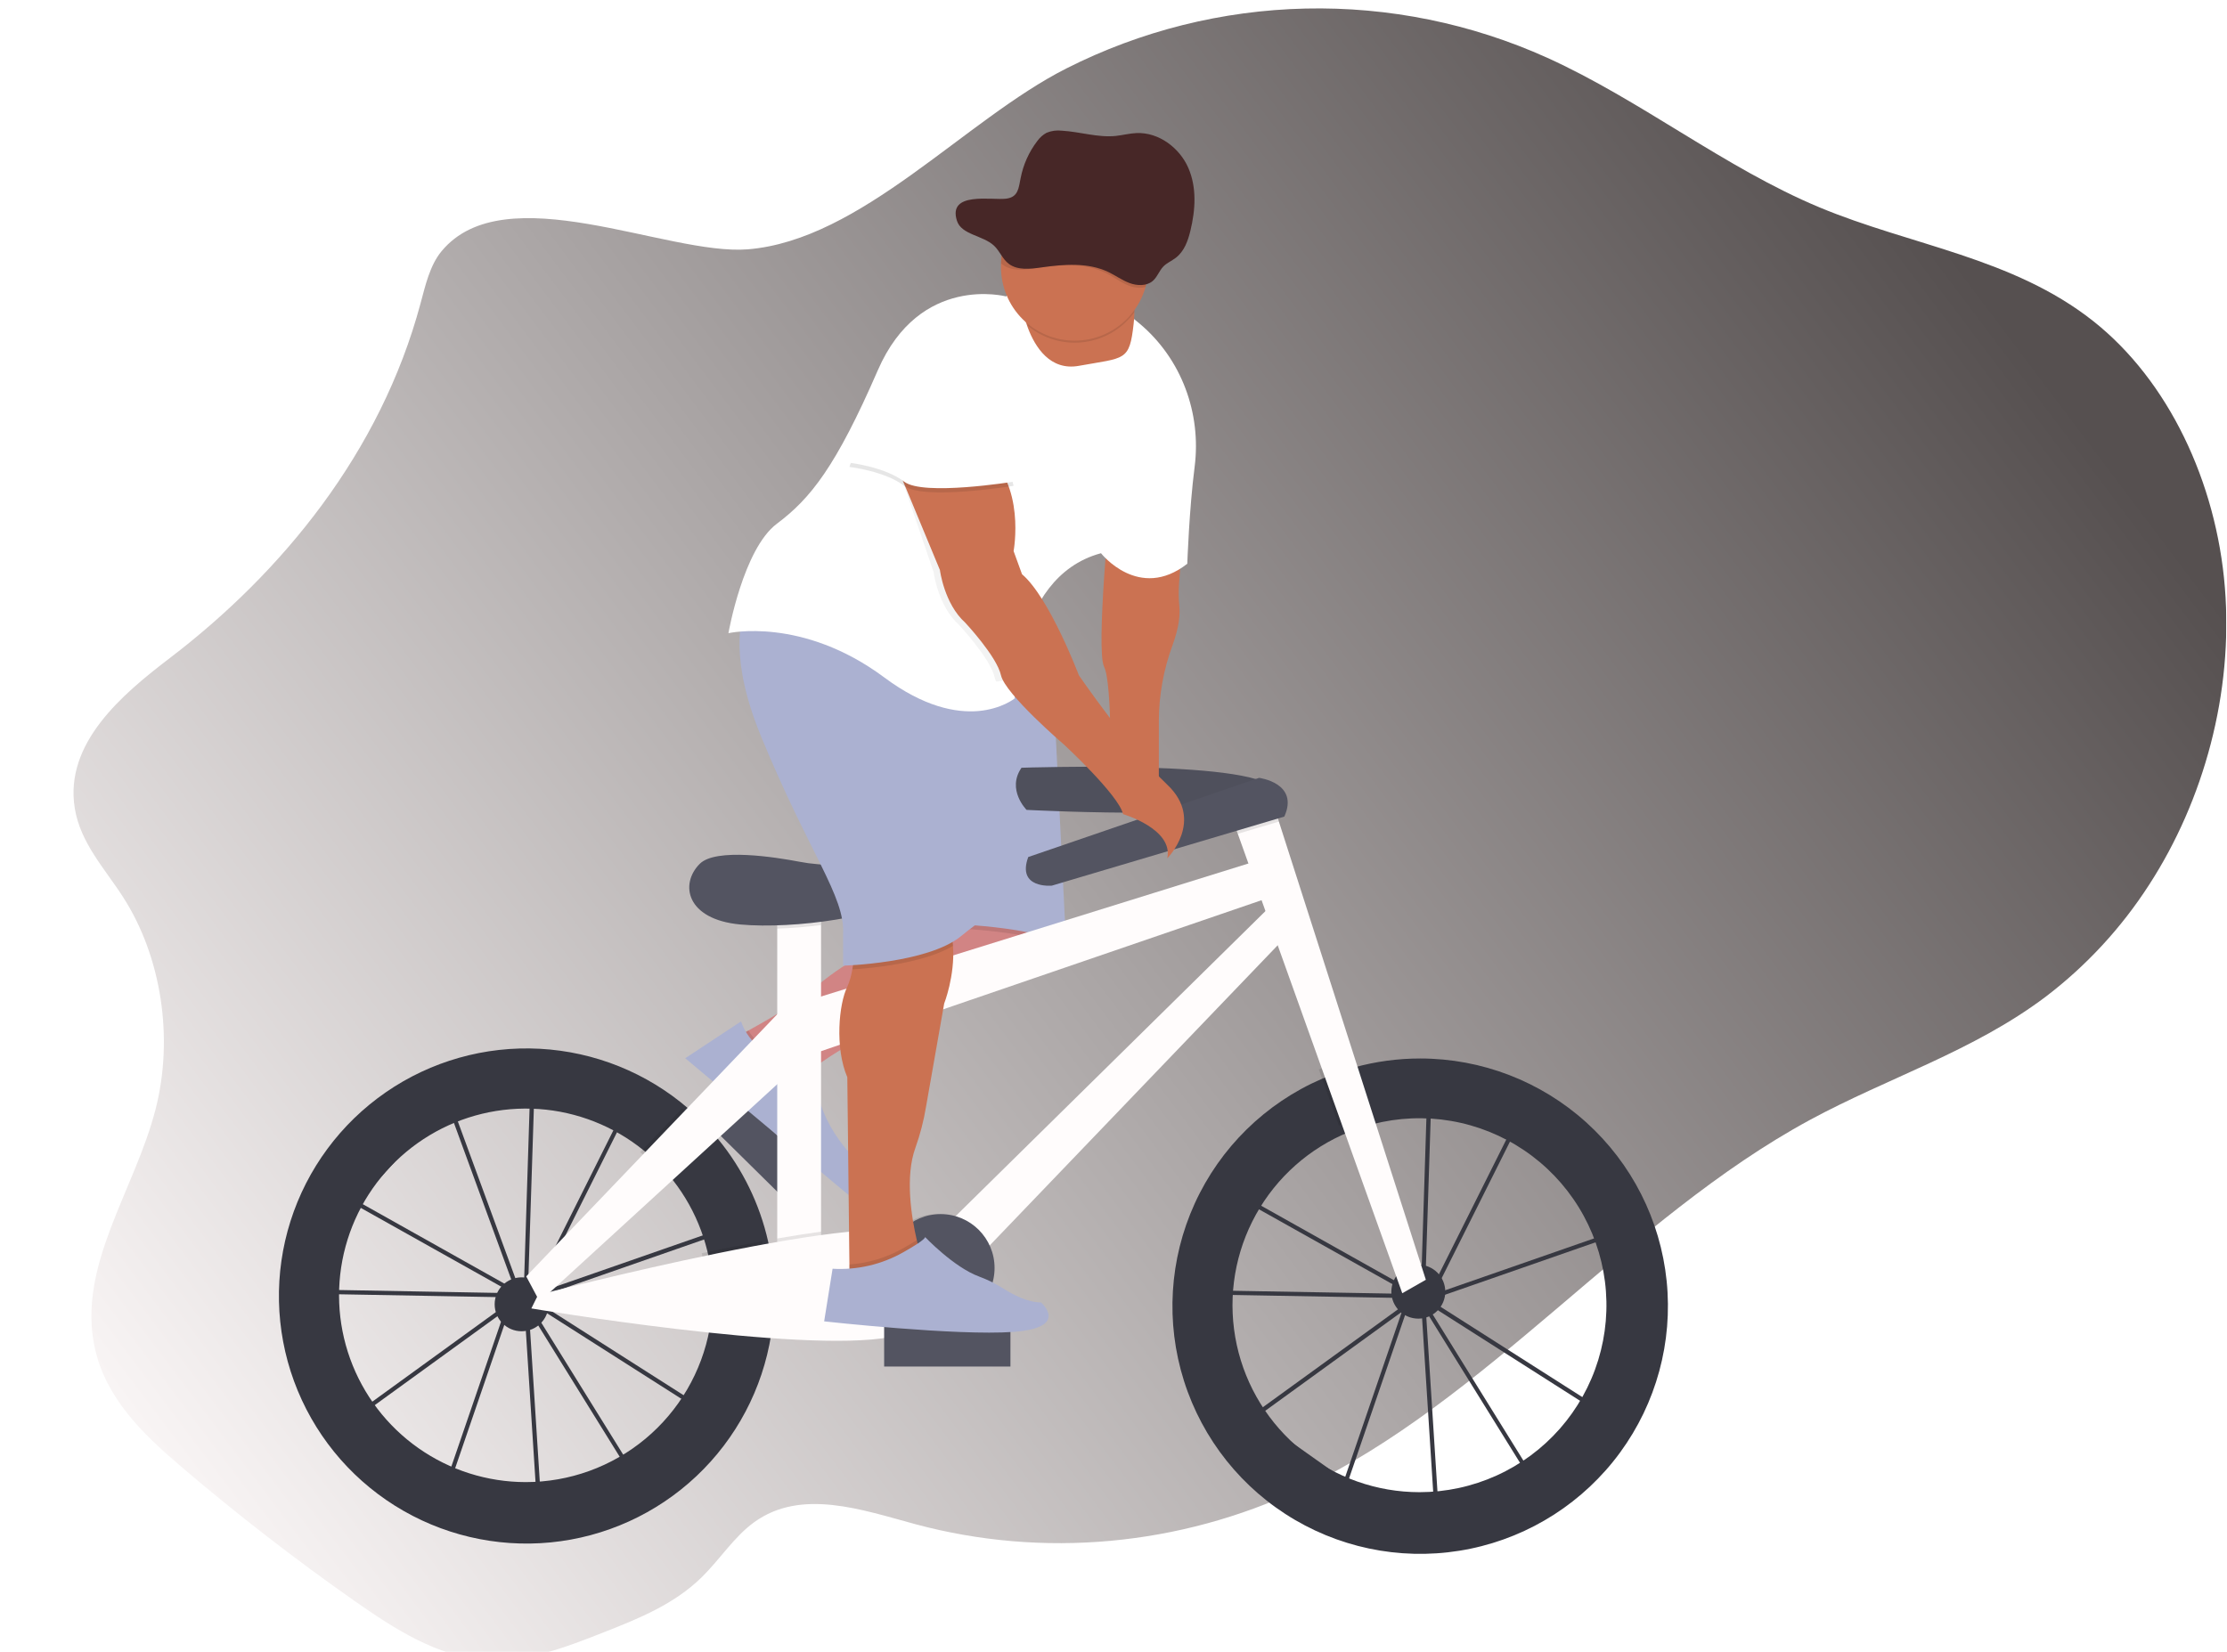 <svg width="1058" height="785" viewBox="0 0 1058 785" fill="none" xmlns="http://www.w3.org/2000/svg">
<g id="undraw_Ride_a_bicycle_2yok 1" clip-path="url(#clip0)">
<g id="Vector" filter="url(#filter0_d)">
<path d="M209.73 115.43C204.25 122.08 202.14 131.43 199.78 140.22C180.78 211.06 133.96 268.04 80.64 308.74C58.06 325.98 30.57 349.1 35.51 380.01C38.17 396.61 49.84 408.83 58.51 422.35C76.7 450.66 82.6 489.14 73.93 523.03C64.07 561.59 36.51 597.57 45.04 636.56C50.3 660.56 68.16 677.64 85.33 692.32C112.117 715.207 139.757 736.647 168.25 756.64C187.35 770.04 207.67 783.08 229.93 784.78C249.53 786.28 268.73 778.83 287.34 771.48C303.6 765.05 320.27 758.36 333.4 745.48C341.97 737.07 348.8 726.22 358.32 719.34C380.68 703.18 409.4 713.42 435.04 720.34C495.54 736.58 560.29 730.65 617.86 703.6C706.17 662.1 773.48 574.95 859.86 528.19C897 508.08 937.4 495.6 971.79 469.7C991.165 454.953 1007.81 436.936 1020.99 416.46C1046.99 376.35 1061.05 325.21 1056.99 275.15C1052.93 225.09 1030.18 176.85 994.45 148.59C956.2 118.34 907.89 112.69 864.37 94.53C819.43 75.77 779.45 43.53 734.94 23.4C698.924 7.157 659.728 -0.817 620.228 0.064C580.728 0.944 541.926 10.657 506.67 28.49C458.23 52.99 409.13 110.15 355.18 114.49C316.74 117.49 239.75 79.01 209.73 115.43Z" fill="url(#paint0_linear)"/>
</g>
<g id="left-wheel">
<path id="Vector_2" d="M255.23 716.99L248.96 619.05L248.83 618.84L242.51 621.04L213.43 705.89L167.18 673.1L240.85 619.69L240.92 619.48L241.34 619.33L246.09 615.88L168.85 572.57L149.93 593.37L152.93 612.87L241.75 614.49V616.49L151.27 614.87L147.85 592.73L173.75 564.27L212.5 519.07L213.19 520.94L221.39 511.94L251.85 517.4V516.19L253.85 516.25V517.76L299.21 525.88L256.92 610.49L250.75 614.96V615.46V616.02L348.55 581.94L336.94 673.15L253.94 620.28L251.02 618.64L299.96 697.52L255.23 716.99ZM251.23 622.65L257.08 714.03L297.13 696.65L251.23 622.65ZM170.65 673.08L212.44 702.71L239.78 622.97L170.65 673.08ZM252.97 617.42L255.06 618.59L335.41 669.79L346.21 584.92L252.97 617.42ZM245.87 610.22L248.38 614.27L248.82 613.95L251.82 519.42L222.08 514.1L213.92 523.1L245.87 610.22ZM170.45 571.16L245.29 613.16L243.99 611.03L212.41 524.76L175.22 565.63L170.45 571.16ZM253.85 519.77L250.85 612.49L255.37 609.21L296.28 527.39L253.85 519.77Z" fill="#373841"/>
<path id="Vector_3" d="M364.92 589.95C360.91 572.131 352.79 555.495 341.21 541.37C336.911 536.121 332.171 531.25 327.04 526.81C307.314 509.779 282.491 499.779 256.467 498.381C230.443 496.983 204.692 504.265 183.254 519.085C161.816 533.904 145.906 555.422 138.02 580.262C130.134 605.102 130.719 631.857 139.683 656.328C148.647 680.799 165.482 701.601 187.547 715.47C209.612 729.339 235.657 735.488 261.595 732.954C287.533 730.42 311.895 719.345 330.858 701.468C349.822 683.591 362.312 659.923 366.37 634.18C367.314 628.119 367.789 621.994 367.79 615.86C367.797 607.144 366.834 598.454 364.92 589.95ZM249.73 704.3C231.498 704.281 213.714 698.647 198.797 688.164C183.879 677.682 172.552 662.859 166.356 645.712C160.16 628.565 159.395 609.926 164.165 592.329C168.935 574.732 179.009 559.031 193.018 547.361C207.026 535.692 224.288 528.619 242.457 527.106C260.627 525.593 278.821 529.712 294.567 538.904C310.312 548.096 322.845 561.914 330.46 578.48C338.076 595.045 340.405 613.554 337.13 631.49C333.38 651.933 322.58 670.414 306.611 683.718C290.642 697.021 270.514 704.304 249.73 704.3V704.3Z" fill="#373841"/>
<path id="Vector_4" d="M247.81 632.62C254.885 632.62 260.62 626.885 260.62 619.81C260.62 612.735 254.885 607 247.81 607C240.735 607 235 612.735 235 619.81C235 626.885 240.735 632.62 247.81 632.62Z" fill="#373841"/>
</g>
<g id="right-wheel">
<path id="Vector_5" d="M681.42 717.39L675.16 619.49L675.03 619.28L668.71 621.48L639.62 706.29L593.37 673.49L667.06 620.08L667.13 619.87L667.55 619.72L672.3 616.27L595.06 572.96L576.13 593.76L579.13 613.26L667.93 614.84V616.84L577.45 615.22L574.05 593.11L599.94 564.66L638.66 519.49L639.35 521.36L647.55 512.36L678.09 517.83V516.62L680.09 516.68V518.19L725.45 526.31L683.12 610.96L676.95 615.43V615.93V616.49L774.76 582.41L763.15 673.62L680.15 620.75L677.23 619.11L726.17 698L681.42 717.39ZM677.42 623.05L683.27 714.43L723.32 697.05L677.42 623.05ZM596.85 673.49L638.64 703.12L665.98 623.38L596.85 673.49ZM679.17 617.83L681.26 619L761.61 670.2L772.41 585.33L679.17 617.83ZM672.07 610.63L674.58 614.68L675.02 614.36L678.02 519.83L648.28 514.49L640.12 523.49L672.07 610.63ZM596.68 571.58L671.52 613.58L670.22 611.45L638.64 525.18L601.44 566.06L596.68 571.58ZM680.05 520.19L677.05 612.88L681.57 609.6L722.48 527.78L680.05 520.19Z" fill="#373841"/>
<path id="Vector_6" d="M674.757 503C664.144 502.988 653.578 504.415 643.347 507.24C638.071 508.695 632.904 510.523 627.887 512.71C601.157 524.297 579.674 545.387 567.594 571.898C555.514 598.41 553.697 628.459 562.492 656.233C571.287 684.008 590.071 707.533 615.209 722.259C640.348 736.984 670.054 741.863 698.582 735.952C727.109 730.04 752.431 713.759 769.648 690.257C786.865 666.755 794.754 637.702 791.789 608.72C788.823 579.738 775.215 552.885 753.595 533.356C731.975 513.828 703.881 503.012 674.747 503H674.757ZM674.357 709.09C654.076 709.082 634.408 702.137 618.62 689.407C602.831 676.678 591.872 658.931 587.562 639.113C583.252 619.295 585.851 598.599 594.928 580.463C604.004 562.326 619.011 547.84 637.457 539.41C642.149 537.262 647.021 535.532 652.017 534.24C664.229 531.07 676.977 530.537 689.411 532.678C701.845 534.818 713.681 539.581 724.13 546.652C734.58 553.722 743.404 562.937 750.015 573.683C756.627 584.429 760.873 596.46 762.473 608.975C764.073 621.49 762.989 634.202 759.293 646.265C755.598 658.329 749.375 669.467 741.04 678.939C732.704 688.41 722.447 695.998 710.951 701.196C699.455 706.395 686.984 709.086 674.367 709.09H674.357Z" fill="#373841"/>
<path id="Vector_7" d="M673.81 626.62C680.885 626.62 686.62 620.885 686.62 613.81C686.62 606.735 680.885 601 673.81 601C666.735 601 661 606.735 661 613.81C661 620.885 666.735 626.62 673.81 626.62Z" fill="#373841"/>
</g>
<g id="man-bike">
<path id="Vector_8" d="M384.06 554.194L341.353 512.05L328.007 525.574L370.714 567.718L384.06 554.194Z" fill="#535461"/>
<path id="Vector_9" d="M351.54 491.881C351.54 491.881 376.33 478.801 385.91 470.381C391.677 465.335 397.878 460.808 404.44 456.851L435.54 437.921L500.54 432.921L503.54 443.921C503.54 443.921 508.54 459.921 458.54 473.921C408.54 487.921 383.54 509.921 383.54 509.921C383.54 509.921 351.54 520.881 351.54 491.881Z" fill="#DB8B8B"/>
<path id="Vector_10" opacity="0.1" d="M386.19 507.751C384.42 509.101 383.54 509.881 383.54 509.881C383.54 509.881 351.54 520.881 351.54 491.881C351.54 491.881 353.09 491.061 355.54 489.691C358.015 493.721 361.483 497.05 365.611 499.359C369.739 501.669 374.39 502.881 379.12 502.881H382.51L386.19 507.751Z" fill="black"/>
<path id="Vector_11" opacity="0.05" d="M502.6 449.441C499.82 455.331 490.23 465.011 458.54 473.881C417.93 485.251 393.81 501.881 386.19 507.751C384.42 509.101 383.54 509.881 383.54 509.881C383.54 509.881 351.54 520.881 351.54 491.881C351.54 491.881 353.09 491.061 355.54 489.691C362.97 485.621 378.7 476.691 385.88 470.341C391.646 465.294 397.847 460.766 404.41 456.811L435.51 437.881L447.09 436.991L500.51 432.881L503.51 443.881C503.51 443.881 504.21 446.031 502.6 449.441Z" fill="black"/>
<path id="Vector_12" d="M352.04 485.381L325.54 502.881L403.14 567.881C403.14 567.881 414.54 560.881 408.54 552.881C408.54 552.881 388.54 535.881 387.54 511.881L381.54 503.881H378.15C372.418 503.882 366.827 502.102 362.149 498.788C357.472 495.474 353.94 490.789 352.04 485.381V485.381Z" fill="#ABB1D1"/>
<path id="Vector_13" opacity="0.1" d="M502.6 449.441C486.6 441.711 447.54 440.881 447.54 440.881L447.12 436.991L500.54 432.881L503.54 443.881C503.54 443.881 504.21 446.031 502.6 449.441Z" fill="black"/>
<path id="Vector_14" d="M447.54 438.881C447.54 438.881 494.54 439.881 506.54 449.881L500.54 328.881H435.54L447.54 438.881Z" fill="#ABB1D1"/>
<path id="Vector_15" d="M485.3 364.841C485.3 364.841 602.95 360.841 605.35 376.051C607.75 391.261 487.7 384.851 487.7 384.851C487.7 384.851 478.1 375.241 485.3 364.841Z" fill="#535461"/>
<path id="Vector_16" opacity="0.05" d="M485.3 364.841C485.3 364.841 602.95 360.841 605.35 376.051C607.75 391.261 487.7 384.851 487.7 384.851C487.7 384.851 478.1 375.241 485.3 364.841Z" fill="black"/>
<path id="Vector_17" d="M390.06 425.671H369.25V606.551H390.06V425.671Z" fill="#FFFCFC"/>
<path id="Vector_18" opacity="0.1" d="M390.06 425.661V439.591C383.14 440.491 376.06 441.061 369.25 441.281V425.661H390.06Z" fill="black"/>
<path id="Vector_19" d="M388.5 410.671C385.58 410.445 382.676 410.054 379.8 409.501C368.52 407.341 340.08 402.811 332.43 410.501C322.83 420.101 326.03 436.911 351.64 439.311C377.25 441.711 421.27 435.311 430.08 425.701C430.08 425.661 414.15 412.641 388.5 410.671Z" fill="#535461"/>
<path id="Vector_20" d="M384.46 475.291L602.96 407.261L610.16 424.071L386.06 500.901L384.46 475.291Z" fill="#FFFCFC"/>
<path id="Vector_21" d="M449.29 582.541L606.96 427.271L615.76 440.071L465.29 596.941L449.29 582.541Z" fill="#FFFCFC"/>
<path id="Vector_22" opacity="0.1" d="M650.64 529.741C645.644 531.033 640.772 532.763 636.08 534.911L626.52 508.201C631.537 506.014 636.704 504.186 641.98 502.731L650.64 529.741Z" fill="black"/>
<path id="Vector_23" d="M677.39 608.151L666.19 614.551L588.05 396.221L584.55 386.451L602.96 376.041L607.57 390.421L677.39 608.151Z" fill="#FFFCFC"/>
<path id="Vector_24" opacity="0.1" d="M607.57 390.421L588.05 396.221L584.55 386.451L602.96 376.041L607.57 390.421Z" fill="black"/>
<path id="Vector_25" d="M488.5 407.261L598.15 369.641C598.15 369.641 617.36 372.041 610.15 388.051L499.71 420.861C499.71 420.861 482.91 422.461 488.5 407.261Z" fill="#535461"/>
<path id="Vector_26" opacity="0.1" d="M364.85 615.751C364.849 621.885 364.374 628.01 363.43 634.071C353.83 633.381 343.91 632.381 334.19 631.381C336.349 619.49 336.081 607.285 333.4 595.501C342.87 593.501 352.54 591.591 361.98 589.861C363.893 598.358 364.855 607.041 364.85 615.751V615.751Z" fill="black"/>
<path id="Vector_27" opacity="0.1" d="M390.06 585.271V606.541H369.25V588.541C376.45 587.291 383.45 586.181 390.06 585.271Z" fill="black"/>
<path id="Vector_28" d="M255.6 615.381C255.6 615.381 423.68 571.381 437.28 588.171C450.88 604.961 465.29 627.381 422.91 635.381C380.53 643.381 252.43 621.771 252.43 621.771L255.6 615.381Z" fill="#FFFCFC"/>
<path id="Vector_29" opacity="0.1" d="M338.27 541.261L316.91 560.811C313.127 555.955 308.851 551.504 304.15 547.531L324.09 526.701C329.224 531.14 333.968 536.011 338.27 541.261V541.261Z" fill="black"/>
<path id="Vector_30" d="M250 606.551L375.65 475.291L379.66 505.701L256.4 618.551L250 606.551Z" fill="#FFFCFC"/>
<path id="Vector_31" opacity="0.1" d="M445.28 628.161C459.424 628.161 470.89 616.695 470.89 602.551C470.89 588.407 459.424 576.941 445.28 576.941C431.136 576.941 419.67 588.407 419.67 602.551C419.67 616.695 431.136 628.161 445.28 628.161Z" fill="black"/>
<path id="Vector_32" d="M446.89 628.161C461.034 628.161 472.5 616.695 472.5 602.551C472.5 588.407 461.034 576.941 446.89 576.941C432.746 576.941 421.28 588.407 421.28 602.551C421.28 616.695 432.746 628.161 446.89 628.161Z" fill="#535461"/>
<path id="Vector_33" d="M440.052 600.627L440.044 600.633C437.037 602.882 436.422 607.143 438.671 610.151L458.997 637.331C461.246 640.339 465.508 640.954 468.515 638.705L468.523 638.699C471.531 636.449 472.145 632.188 469.896 629.181L449.57 602C447.321 598.993 443.06 598.378 440.052 600.627Z" fill="#0C0C0C"/>
<path id="Vector_34" d="M562.54 246.881L560.16 276.991C559.886 280.805 559.936 284.635 560.31 288.441C560.62 291.811 560.31 297.711 557.01 306.711C552.773 318.208 550.583 330.358 550.54 342.611V376.881L527.54 372.881C527.54 372.881 528.54 324.881 524.54 316.881C520.54 308.881 527.54 237.881 527.54 237.881L562.54 246.881Z" fill="#CB7252"/>
<path id="Vector_35" d="M448.56 476.881L439.91 526.081C438.819 532.65 437.146 539.109 434.91 545.381C429.84 559.241 433.08 578.671 435.54 589.271C436.63 593.951 437.54 596.911 437.54 596.911L411.54 610.911L403.54 604.911V600.911L402.54 511.911C396.54 497.911 398.54 476.911 402.54 468.911C403.677 466.282 404.477 463.52 404.92 460.691C406.92 449.971 407.54 434.911 407.54 434.911C407.54 434.911 423.54 407.911 442.54 425.911C449.54 432.541 452.2 441.211 452.76 449.511C453.74 463.721 448.56 476.881 448.56 476.881Z" fill="#CB7252"/>
<path id="Vector_36" opacity="0.1" d="M452.76 449.481C438.89 457.721 414.76 460.051 404.92 460.661C406.92 449.941 407.54 434.881 407.54 434.881C407.54 434.881 423.54 407.881 442.54 425.881C449.54 432.511 452.2 441.181 452.76 449.481Z" fill="black"/>
<path id="Vector_37" d="M486.54 424.881C475.906 430.544 465.857 437.243 456.54 444.881C440.54 457.881 400.54 458.881 400.54 458.881V443.881C401.54 425.881 384.54 405.881 361.54 349.881C346.85 314.121 350.92 293.881 355.78 283.881C358.54 278.231 361.54 275.881 361.54 275.881L486.54 299.881L491.01 313.281L500.54 341.881C500.54 341.881 465.54 343.881 459.54 346.881C453.54 349.881 457.54 376.881 457.54 376.881C451.54 404.881 486.54 424.881 486.54 424.881Z" fill="#ABB1D1"/>
<path id="Vector_38" d="M567.54 221.891C564.93 242.241 564.06 267.891 564.06 267.891C541.06 285.891 523.06 262.891 523.06 262.891C501.34 268.721 491.13 287.731 486.32 304.321C483.744 313.295 482.312 322.558 482.06 331.891C482.06 331.891 475.98 336.891 464.78 337.891C454.19 338.781 439.01 336.021 420.06 321.891C381.06 292.891 346.06 300.891 346.06 300.891C346.06 300.891 353.06 260.891 369.06 248.891C385.06 236.891 397.06 221.891 417.06 175.891C437.06 129.891 478.06 140.891 478.06 140.891C478.06 140.891 480.06 131.891 517.06 140.891C526.072 143.253 534.414 147.672 541.43 153.801C561.22 170.441 570.82 196.251 567.54 221.891Z" fill="url(#paint1_linear)"/>
<path id="Vector_39" d="M538.91 149.381C538.86 150.711 538.75 152.191 538.57 153.841C536.57 171.841 534.57 169.841 512.57 173.841C498.89 176.331 491.78 164.901 488.36 155.901C487.122 152.641 486.188 149.273 485.57 145.841L533.57 137.841C533.57 137.841 539.32 136.231 538.91 149.381Z" fill="#CB7252"/>
<path id="Vector_40" opacity="0.05" d="M494.8 290.311C492.224 299.285 490.792 308.548 490.54 317.881C490.54 317.881 484.46 322.881 473.26 323.881C472.944 323.244 472.703 322.573 472.54 321.881C470.54 312.881 455.54 296.881 455.54 296.881C445.54 287.881 443.54 271.881 443.54 271.881L427.04 223.381L421.54 218.881C421.54 218.881 444.54 200.881 464.54 215.881C484.54 230.881 478.54 262.881 478.54 262.881L482.54 273.881C486.69 277.381 490.91 283.551 494.8 290.311Z" fill="black"/>
<path id="Vector_41" d="M424.54 217.881L446.54 270.881C446.54 270.881 448.54 286.881 458.54 295.881C458.54 295.881 473.54 311.881 475.54 320.881C477.54 329.881 505.54 353.881 505.54 353.881C505.54 353.881 531.54 377.881 533.54 386.881C533.54 386.881 557.54 393.881 554.54 407.881C554.54 407.881 572.54 389.881 554.54 372.881C536.54 355.881 512.54 320.881 512.54 320.881C512.54 320.881 498.54 283.881 485.54 272.881L481.54 261.881C481.54 261.881 487.54 229.881 467.54 214.881C447.54 199.881 424.54 217.881 424.54 217.881Z" fill="#CB7252"/>
<path id="Vector_42" opacity="0.1" d="M437.54 596.881L411.54 610.881L403.54 604.881V600.881C412.524 600.243 421.253 597.609 429.09 593.171C431.49 591.811 433.75 590.471 435.56 589.291C436.61 593.921 437.54 596.881 437.54 596.881Z" fill="black"/>
<path id="Vector_43" opacity="0.1" d="M467.54 175.881L481.54 230.881C481.54 230.881 438.54 237.881 429.54 230.881C420.54 223.881 403.54 221.881 403.54 221.881C403.54 221.881 421.54 169.881 431.54 163.881C441.54 157.881 467.54 175.881 467.54 175.881Z" fill="black"/>
<path id="Vector_44" d="M467.54 173.881L481.54 228.881C481.54 228.881 438.54 235.881 429.54 228.881C420.54 221.881 403.54 219.881 403.54 219.881C403.54 219.881 421.54 167.881 431.54 161.881C441.54 155.881 467.54 173.881 467.54 173.881Z" fill="white"/>
<path id="Vector_45" opacity="0.1" d="M538.91 148.381C536.109 152.247 532.547 155.499 528.443 157.938C524.338 160.376 519.778 161.949 515.043 162.56C510.308 163.171 505.499 162.806 500.91 161.489C496.321 160.172 492.05 157.93 488.36 154.901C487.122 151.641 486.188 148.273 485.57 144.841L533.57 136.841C533.57 136.841 539.32 135.231 538.91 148.381Z" fill="black"/>
<path id="Vector_46" d="M545.54 126.881C545.54 136.163 541.852 145.066 535.289 151.63C528.725 158.193 519.823 161.881 510.54 161.881C501.257 161.881 492.355 158.193 485.791 151.63C479.228 145.066 475.54 136.163 475.54 126.881C475.54 126.301 475.54 125.721 475.54 125.141C475.771 115.858 479.68 107.048 486.406 100.647C493.133 94.246 502.127 90.78 511.41 91.011C520.693 91.242 529.503 95.15 535.904 101.877C542.305 108.604 545.771 117.598 545.54 126.881V126.881Z" fill="#CB7252"/>
<path id="Vector_47" opacity="0.1" d="M545.54 126.881C545.543 130.107 545.099 133.317 544.22 136.421C541.515 137.01 538.693 136.752 536.14 135.681C532.4 134.211 529.19 131.681 525.6 129.861C515.49 124.741 503.46 125.751 492.26 127.441C486.7 128.281 480.39 129.061 476.02 125.521C475.87 125.402 475.726 125.275 475.59 125.141C475.821 115.858 479.73 107.048 486.456 100.647C493.183 94.246 502.177 90.78 511.46 91.011C520.743 91.242 529.553 95.15 535.954 101.877C542.355 108.604 545.821 117.598 545.59 126.881H545.54Z" fill="black"/>
<path id="Vector_48" d="M480.04 630.381H420.04V649.381H480.04V630.381Z" fill="#535461"/>
<path id="Vector_49" d="M429.05 595.121C434.42 592.121 439.13 589.121 439.54 587.881C439.54 587.881 453.09 602.181 465.16 606.621C469.219 608.12 473.104 610.051 476.75 612.381C481.53 615.381 488.35 618.911 494.54 618.911C494.54 618.911 508.54 630.911 481.54 632.911C454.54 634.911 391.54 627.911 391.54 627.911L395.54 602.911C407.227 603.596 418.864 600.891 429.05 595.121Z" fill="#ABB1D1"/>
</g>
<g id="hat">
<path id="Vector_50" d="M454.624 104.927C456.754 111.607 466.984 111.817 472.234 116.737C474.964 119.297 476.234 123.077 479.234 125.357C483.404 128.537 489.424 127.837 494.734 127.077C505.424 125.557 516.904 124.647 526.544 129.257C529.964 130.887 533.034 133.167 536.604 134.497C540.174 135.827 544.604 135.987 547.504 133.627C549.824 131.737 550.674 128.627 552.774 126.547C554.404 124.907 556.674 123.987 558.534 122.547C562.614 119.467 564.374 114.447 565.534 109.647C567.934 99.767 568.624 89.117 564.534 79.747C560.444 70.377 550.604 62.747 539.864 63.237C536.574 63.387 533.364 64.237 530.084 64.597C521.534 65.467 513.084 62.597 504.504 62.107C502.015 61.804 499.49 62.148 497.174 63.107C495.427 64.078 493.92 65.427 492.764 67.057C488.836 72.202 486.146 78.184 484.904 84.537C483.904 89.327 483.854 93.667 477.984 94.407C471.314 95.287 450.114 90.797 454.624 104.927Z" fill="#472727"/>
</g>
</g>
<defs>
<filter id="filter0_d" x="30.928" y="-0.002" width="1030.75" height="792.976" filterUnits="userSpaceOnUse" color-interpolation-filters="sRGB">
<feFlood flood-opacity="0" result="BackgroundImageFix"/>
<feColorMatrix in="SourceAlpha" type="matrix" values="0 0 0 0 0 0 0 0 0 0 0 0 0 0 0 0 0 0 127 0"/>
<feOffset dy="4"/>
<feGaussianBlur stdDeviation="2"/>
<feColorMatrix type="matrix" values="0 0 0 0 0 0 0 0 0 0 0 0 0 0 0 0 0 0 0.25 0"/>
<feBlend mode="normal" in2="BackgroundImageFix" result="effect1_dropShadow"/>
<feBlend mode="normal" in="SourceGraphic" in2="effect1_dropShadow" result="shape"/>
</filter>
<linearGradient id="paint0_linear" x1="924.5" y1="111.5" x2="72.5" y2="753.5" gradientUnits="userSpaceOnUse">
<stop stop-color="#565050"/>
<stop offset="1" stop-color="#FFFBFB"/>
</linearGradient>
<linearGradient id="paint1_linear" x1="457.116" y1="136.891" x2="457.116" y2="338.042" gradientUnits="userSpaceOnUse">
<stop stop-color="white"/>
<stop offset="1" stop-color="white"/>
</linearGradient>
<clipPath id="clip0">
<rect width="1057.7" height="784.98" fill="white"/>
</clipPath>
</defs>
</svg>
